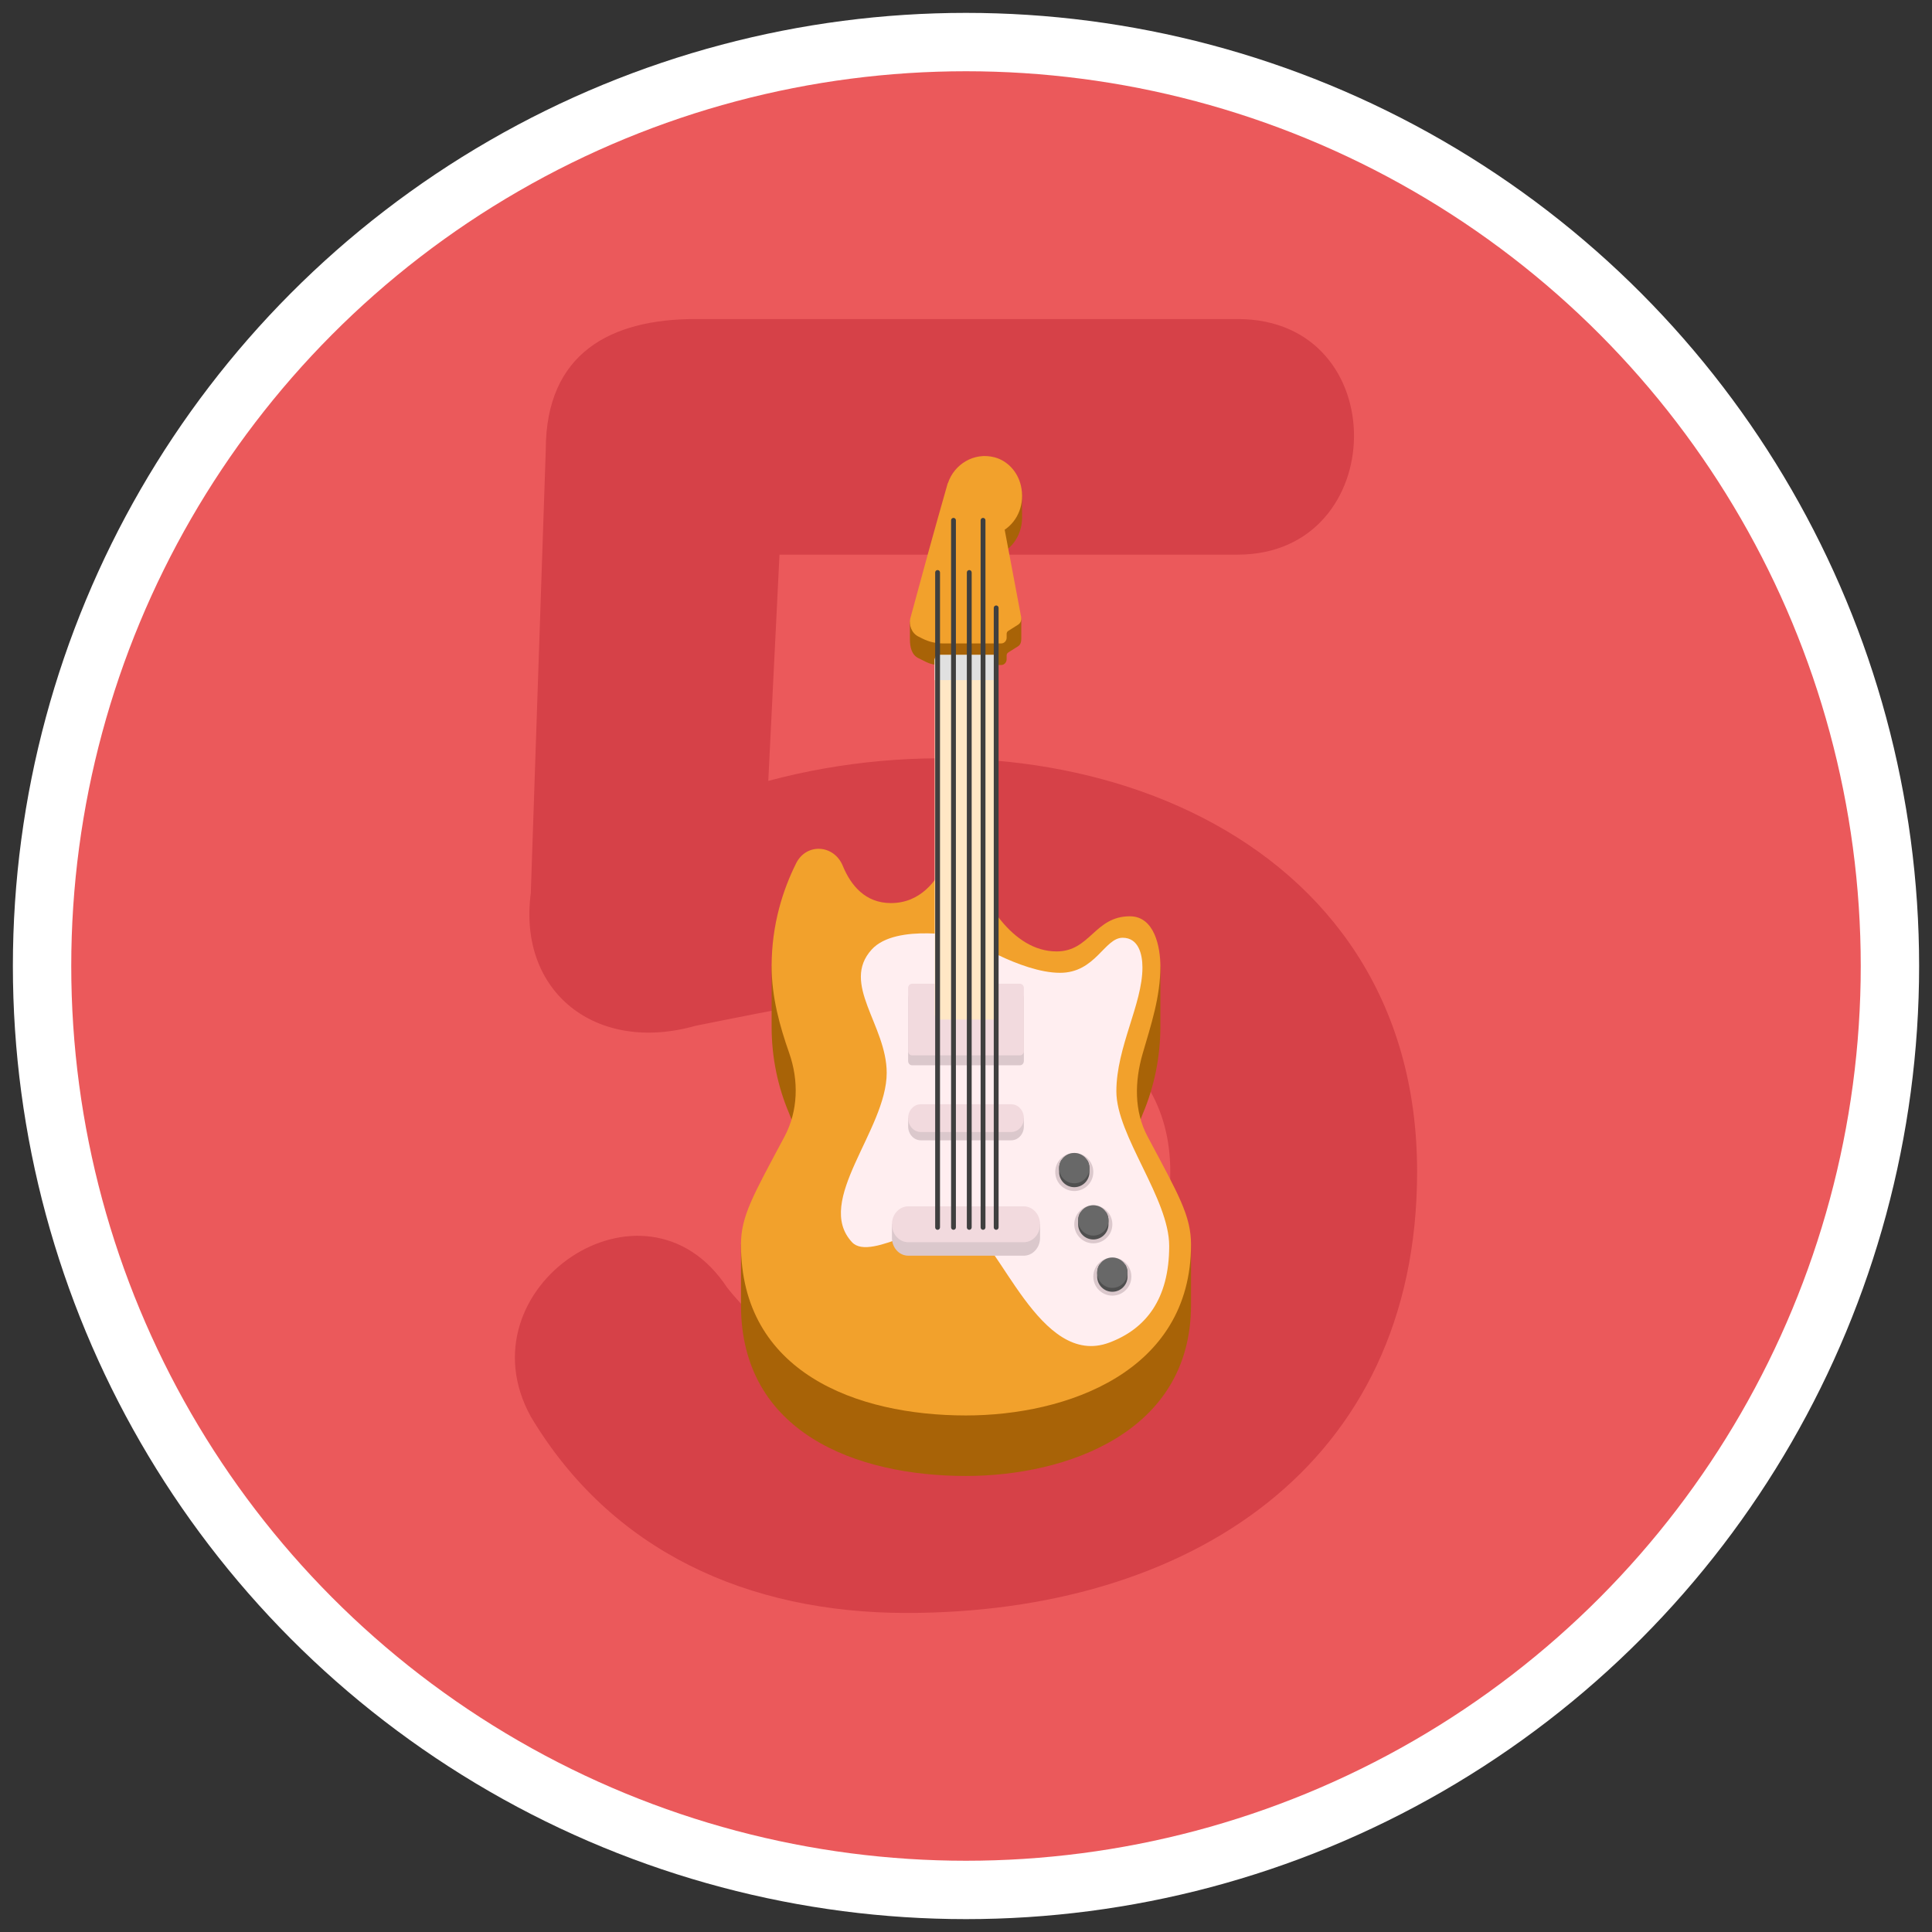 <?xml version="1.0" encoding="utf-8"?>
<!-- Generator: Adobe Illustrator 23.0.6, SVG Export Plug-In . SVG Version: 6.00 Build 0)  -->
<svg version="1.0" id="Camada_1" xmlns="http://www.w3.org/2000/svg" xmlns:xlink="http://www.w3.org/1999/xlink" x="0px" y="0px"
	 viewBox="0 0 300 300" enable-background="new 0 0 300 300" xml:space="preserve">
<rect x="0" y="0" width="300" height="300" fill="#333333" stroke="none"/>
<ellipse fill="#FFFFFF" cx="150" cy="150" rx="148" ry="148"/>
<circle fill="#EB595B" cx="150" cy="150" r="138.936"/>
<g>
	<path fill="#D64148" d="M82.424,219.973c-11.033-20.033,17.711-39.486,30.486-20.033c8.129,10.162,18.582,14.808,27.873,14.808
		c20.905,0,40.938-7.549,40.938-32.81c0-20.614-20.033-27.873-38.325-27.873c-9.872,0-22.356,2.613-35.422,5.227
		c-15.388,4.355-27.583-5.227-25.55-20.614l2.323-68.812c0-15.098,10.162-20.324,23.228-20.324h84.2
		c24.389,0,23.808,36.583,0,36.583H121.04l-1.742,35.131c45.584-12.194,100.75,7.259,100.75,60.682
		c0,45.875-35.713,68.521-79.264,68.521C116.104,250.459,94.909,240.878,82.424,219.973z"/>
</g>
<g>
	<path fill="#A86307" d="M178.193,185.878c-2.109-3.948-2.513-8.751-0.756-12.893c1.766-4.165,2.742-8.765,2.746-13.526
		c0.003-2.974,0-9.399,0-9.399s-5.325-1.783-6.997,0.512c-2.687,3.692-4.653,6.562-10.318,6.562c-6.92,0-10.381-8.111-12.189-13.859
		c-0.797-2.533-0.396-7.248-0.396-7.248c-0.581,0.007-0.875,0.011-1.448,0.018c0,0-1.39,13.582-10.494,13.582
		c-3.953,0-6.214-2.711-7.474-5.78c-1.364-3.323-11.05,6.184-11.05,6.184s0,2.887,0,9.399c0,4.808,0.977,9.37,2.726,13.473
		c1.778,4.171,1.397,9.005-0.726,12.986c-2.106,3.947-6.759,7.363-6.759,7.363s0,6.883,0,9.399
		c0.004,19.822,17.903,26.538,34.941,26.538c15.527,0,34.941-6.715,34.941-26.538c0-2.358,0-9.399,0-9.399
		S180.47,190.142,178.193,185.878L178.193,185.878z"/>
	<path fill="#A86307" d="M156.005,85.606c1.634-1.094,2.703-3.026,2.703-5.246c0-1.266-0.021-3.872-0.021-3.872
		s-3.695-2.324-5.767-2.324c-2.621,0-4.93,1.772-5.729,4.217c-0.008-0.007-0.013-0.011-0.022-0.018
		c-2.421,7.316-3.577,10.974-5.879,18.29v2.603c0,1.283,0.291,2.427,1.316,2.939c0.473,0.236,0.709,0.353,1.186,0.589
		c0.636,0.315,1.333,0.479,2.047,0.479h9.633c0.464,0,0.837-0.402,0.837-0.897c0-0.235,0-0.352,0-0.586
		c0-0.19,0.094-0.365,0.246-0.461c0.622-0.39,0.93-0.585,1.545-0.975c0.364-0.231,0.486-0.675,0.486-1.148c0-1.248,0-1.873,0-3.122
		C157.562,91.887,157.048,89.793,156.005,85.606z"/>
	<path fill="#F2A12C" d="M156.005,82.254c2.024-1.355,3.188-3.997,2.511-6.879c-0.499-2.125-2.076-3.839-4.09-4.366
		c-3.206-0.84-6.285,1.115-7.234,4.021c-0.008-0.007-0.013-0.011-0.022-0.018c-2.382,8.357-3.52,12.536-5.785,20.893
		c-0.319,1.175,0.198,2.427,1.224,2.939c0.268,0.134,0.403,0.201,0.672,0.335c0.971,0.482,2.036,0.732,3.138,0.732h9.055
		c0.464,0,0.837-0.402,0.837-0.897c0-0.235,0-0.351,0-0.586c0-0.19,0.094-0.365,0.246-0.461c0.622-0.39,0.93-0.585,1.545-0.975
		c0.364-0.231,0.551-0.689,0.468-1.138C157.55,90.415,157.04,87.695,156.005,82.254L156.005,82.254z"/>
	<path fill="#F2A12C" d="M178.193,176.479c-2.108-3.949-2.014-8.573-0.756-12.893c1.301-4.466,2.742-8.765,2.746-13.526
		c0.003-2.974-0.897-7.779-4.736-7.779c-5.496,0-6.143,5.455-11.382,5.455c-6.92,0-11.577-8.111-13.385-13.859
		c-0.797-2.533-0.396-7.248-0.396-7.248c-0.581,0.007-0.875,0.011-1.448,0.018c0,0-1.39,13.582-10.494,13.582
		c-3.953,0-6.214-2.711-7.474-5.78c-1.364-3.323-5.652-3.592-7.248-0.391c-2.019,4.045-3.802,9.462-3.802,15.974
		c0,4.808,1.274,9.339,2.726,13.473c1.503,4.277,1.397,9.005-0.726,12.986c-4.869,9.13-6.759,12.329-6.759,16.762
		c0.004,19.822,17.903,26.538,34.941,26.538c15.527,0,34.941-6.715,34.941-26.538C184.941,188.82,183.06,185.595,178.193,176.479z"
		/>
	<path fill="#FFEEF0" d="M150,145.546c0,0,8.456,5.512,14.606,5.512c5.522,0,6.896-5.444,9.716-5.444
		c2.48,0,3.076,2.575,3.076,4.622c0,5.695-4.049,12.371-4.049,19.238s8.204,16.624,8.204,24.001c0,8.306-3.669,12.883-9.287,14.997
		c-10.793,4.063-17.035-15.983-22.266-18.366c-4.285-1.952-14.737,5.965-17.697,2.785c-5.951-6.392,5.384-17.434,5.384-26.297
		c0-7.423-7.187-13.839-2.32-19.165C139.163,143.275,150,145.546,150,145.546L150,145.546z"/>
	<path fill="#DBC8CC" d="M158.377,165.419c-6.46,0-10.295,0-16.755,0c-0.336,0-0.609-0.298-0.609-0.665c0-3.916,0-5.874,0-9.79
		c0-0.367,0.272-0.665,0.609-0.665h16.755c0.336,0,0.609,0.298,0.609,0.665v9.79C158.986,165.121,158.713,165.419,158.377,165.419z"
		/>
	<path fill="#F2DADE" d="M158.377,163.874c-6.46,0-10.295,0-16.755,0c-0.336,0-0.609-0.298-0.609-0.665c0-3.916,0-5.874,0-9.79
		c0-0.367,0.272-0.665,0.609-0.665h16.755c0.336,0,0.609,0.298,0.609,0.665v9.79C158.986,163.576,158.713,163.874,158.377,163.874z"
		/>
	<path fill="#FFE7C5" d="M154.865,102.601v54.809c0,0.505-0.214,0.904-0.487,0.904c-3.412,0-5.344,0-8.756,0
		c-0.273,0-0.487-0.399-0.487-0.904c0-17.268,0-37.541,0-54.809c0-0.492,0.214-0.904,0.487-0.904h8.756
		C154.651,101.697,154.865,102.109,154.865,102.601z"/>
	<path fill="#E0E0E0" d="M154.865,102.601v3.004c-3.783,0-5.947,0-9.731,0c0-1.202,0-1.803,0-3.004c0-0.492,0.214-0.904,0.487-0.904
		h8.756C154.651,101.697,154.865,102.109,154.865,102.601z"/>
	<path fill="#DBC8CC" d="M158.965,194.984c-6.912,0-11.019,0-17.931,0c-1.406,0-2.535-1.247-2.535-2.786c0-0.838,0-1.255,0-2.093h23
		v2.093C161.501,193.737,160.371,194.984,158.965,194.984z"/>
	<path fill="#DBC8CC" d="M157.005,177.069c-5.412,0-8.599,0-14.01,0c-1.1,0-1.98-0.966-1.98-2.157c0-0.515,0-0.773,0-1.288h17.971
		v1.288C158.986,176.103,158.106,177.069,157.005,177.069z"/>
	<path fill="#F2DADE" d="M157.005,175.78c-5.412,0-8.599,0-14.01,0c-1.1,0-1.98-0.966-1.98-2.157s0.88-2.157,1.98-2.157h14.01
		c1.1,0,1.98,0.966,1.98,2.157C158.986,174.815,158.106,175.78,157.005,175.78z"/>
	<path fill="#F2DADE" d="M158.965,192.891c-6.912,0-11.019,0-17.931,0c-1.406,0-2.535-1.247-2.535-2.785
		c0-1.539,1.13-2.786,2.535-2.786h17.931c1.406,0,2.535,1.247,2.535,2.786C161.501,191.644,160.371,192.891,158.965,192.891z"/>
	<circle fill="#DBC8CC" cx="169.77" cy="190.109" r="2.956"/>
	<path fill="#4F4F4F" d="M172.127,189.505v0.604c0,1.301-1.056,2.357-2.357,2.357c-1.301,0-2.357-1.056-2.357-2.357v-0.604
		c0-0.462,0.132-0.893,0.364-1.257h0.55c0.4-0.311,0.899-0.496,1.443-0.496c0.544,0,1.044,0.186,1.443,0.496h0.55
		C171.995,188.613,172.127,189.043,172.127,189.505L172.127,189.505z"/>
	<path fill="#686868" d="M172.127,189.505c0,1.301-1.056,2.357-2.357,2.357c-1.301,0-2.357-1.056-2.357-2.357
		c0-0.462,0.132-0.893,0.364-1.257c0.414-0.66,1.153-1.1,1.993-1.1c0.839,0,1.578,0.44,1.993,1.1
		C171.995,188.613,172.127,189.043,172.127,189.505z"/>
	<circle fill="#DBC8CC" cx="166.814" cy="181.988" r="2.956"/>
	<path fill="#4F4F4F" d="M169.171,181.385v0.604c0,1.301-1.056,2.357-2.357,2.357c-1.301,0-2.357-1.056-2.357-2.357v-0.604
		c0-0.462,0.132-0.893,0.364-1.257h0.55c0.4-0.311,0.899-0.496,1.443-0.496c0.544,0,1.044,0.185,1.443,0.496h0.55
		C169.039,180.492,169.171,180.923,169.171,181.385L169.171,181.385z"/>
	<path fill="#686868" d="M169.171,181.385c0,1.301-1.056,2.357-2.357,2.357c-1.301,0-2.357-1.056-2.357-2.357
		c0-0.462,0.132-0.893,0.364-1.257c0.414-0.66,1.153-1.1,1.993-1.1c0.839,0,1.578,0.44,1.993,1.1
		C169.039,180.492,169.171,180.923,169.171,181.385L169.171,181.385z"/>
	<circle fill="#DBC8CC" cx="172.726" cy="198.227" r="2.956"/>
	<path fill="#4F4F4F" d="M175.083,197.624v0.604c0,1.301-1.056,2.357-2.357,2.357c-1.301,0-2.357-1.056-2.357-2.357v-0.604
		c0-0.462,0.132-0.893,0.364-1.257h0.55c0.4-0.311,0.899-0.496,1.443-0.496c0.544,0,1.044,0.186,1.443,0.496h0.55
		C174.951,196.731,175.083,197.161,175.083,197.624L175.083,197.624z"/>
	<path fill="#686868" d="M175.083,197.624c0,1.301-1.056,2.357-2.357,2.357c-1.301,0-2.357-1.056-2.357-2.357
		c0-0.462,0.132-0.893,0.364-1.257c0.414-0.66,1.153-1.1,1.993-1.1c0.839,0,1.578,0.44,1.993,1.1
		C174.951,196.731,175.083,197.161,175.083,197.624z"/>
	<g>
		<g>
			<path fill="#3F3F3F" d="M150.506,190.965c-0.207,0-0.375-0.168-0.375-0.375V88.893c0-0.207,0.168-0.375,0.375-0.375
				s0.375,0.168,0.375,0.375V190.59C150.881,190.797,150.713,190.965,150.506,190.965z"/>
		</g>
		<g>
			<path fill="#3F3F3F" d="M152.646,190.965c-0.207,0-0.375-0.168-0.375-0.375V80.793c0-0.207,0.168-0.375,0.375-0.375
				s0.375,0.168,0.375,0.375V190.59C153.021,190.797,152.853,190.965,152.646,190.965z"/>
		</g>
		<g>
			<path fill="#3F3F3F" d="M145.588,190.965c-0.207,0-0.375-0.168-0.375-0.375V88.893c0-0.207,0.168-0.375,0.375-0.375
				s0.375,0.168,0.375,0.375V190.59C145.963,190.797,145.795,190.965,145.588,190.965z"/>
		</g>
		<g>
			<path fill="#3F3F3F" d="M148.058,190.965c-0.207,0-0.375-0.168-0.375-0.375V80.793c0-0.207,0.168-0.375,0.375-0.375
				s0.375,0.168,0.375,0.375V190.59C148.433,190.797,148.265,190.965,148.058,190.965z"/>
		</g>
		<g>
			<path fill="#3F3F3F" d="M154.686,190.965c-0.207,0-0.375-0.168-0.375-0.375V94.391c0-0.207,0.168-0.375,0.375-0.375
				s0.375,0.168,0.375,0.375v96.199C155.061,190.797,154.893,190.965,154.686,190.965z"/>
		</g>
	</g>
</g>
</svg>
